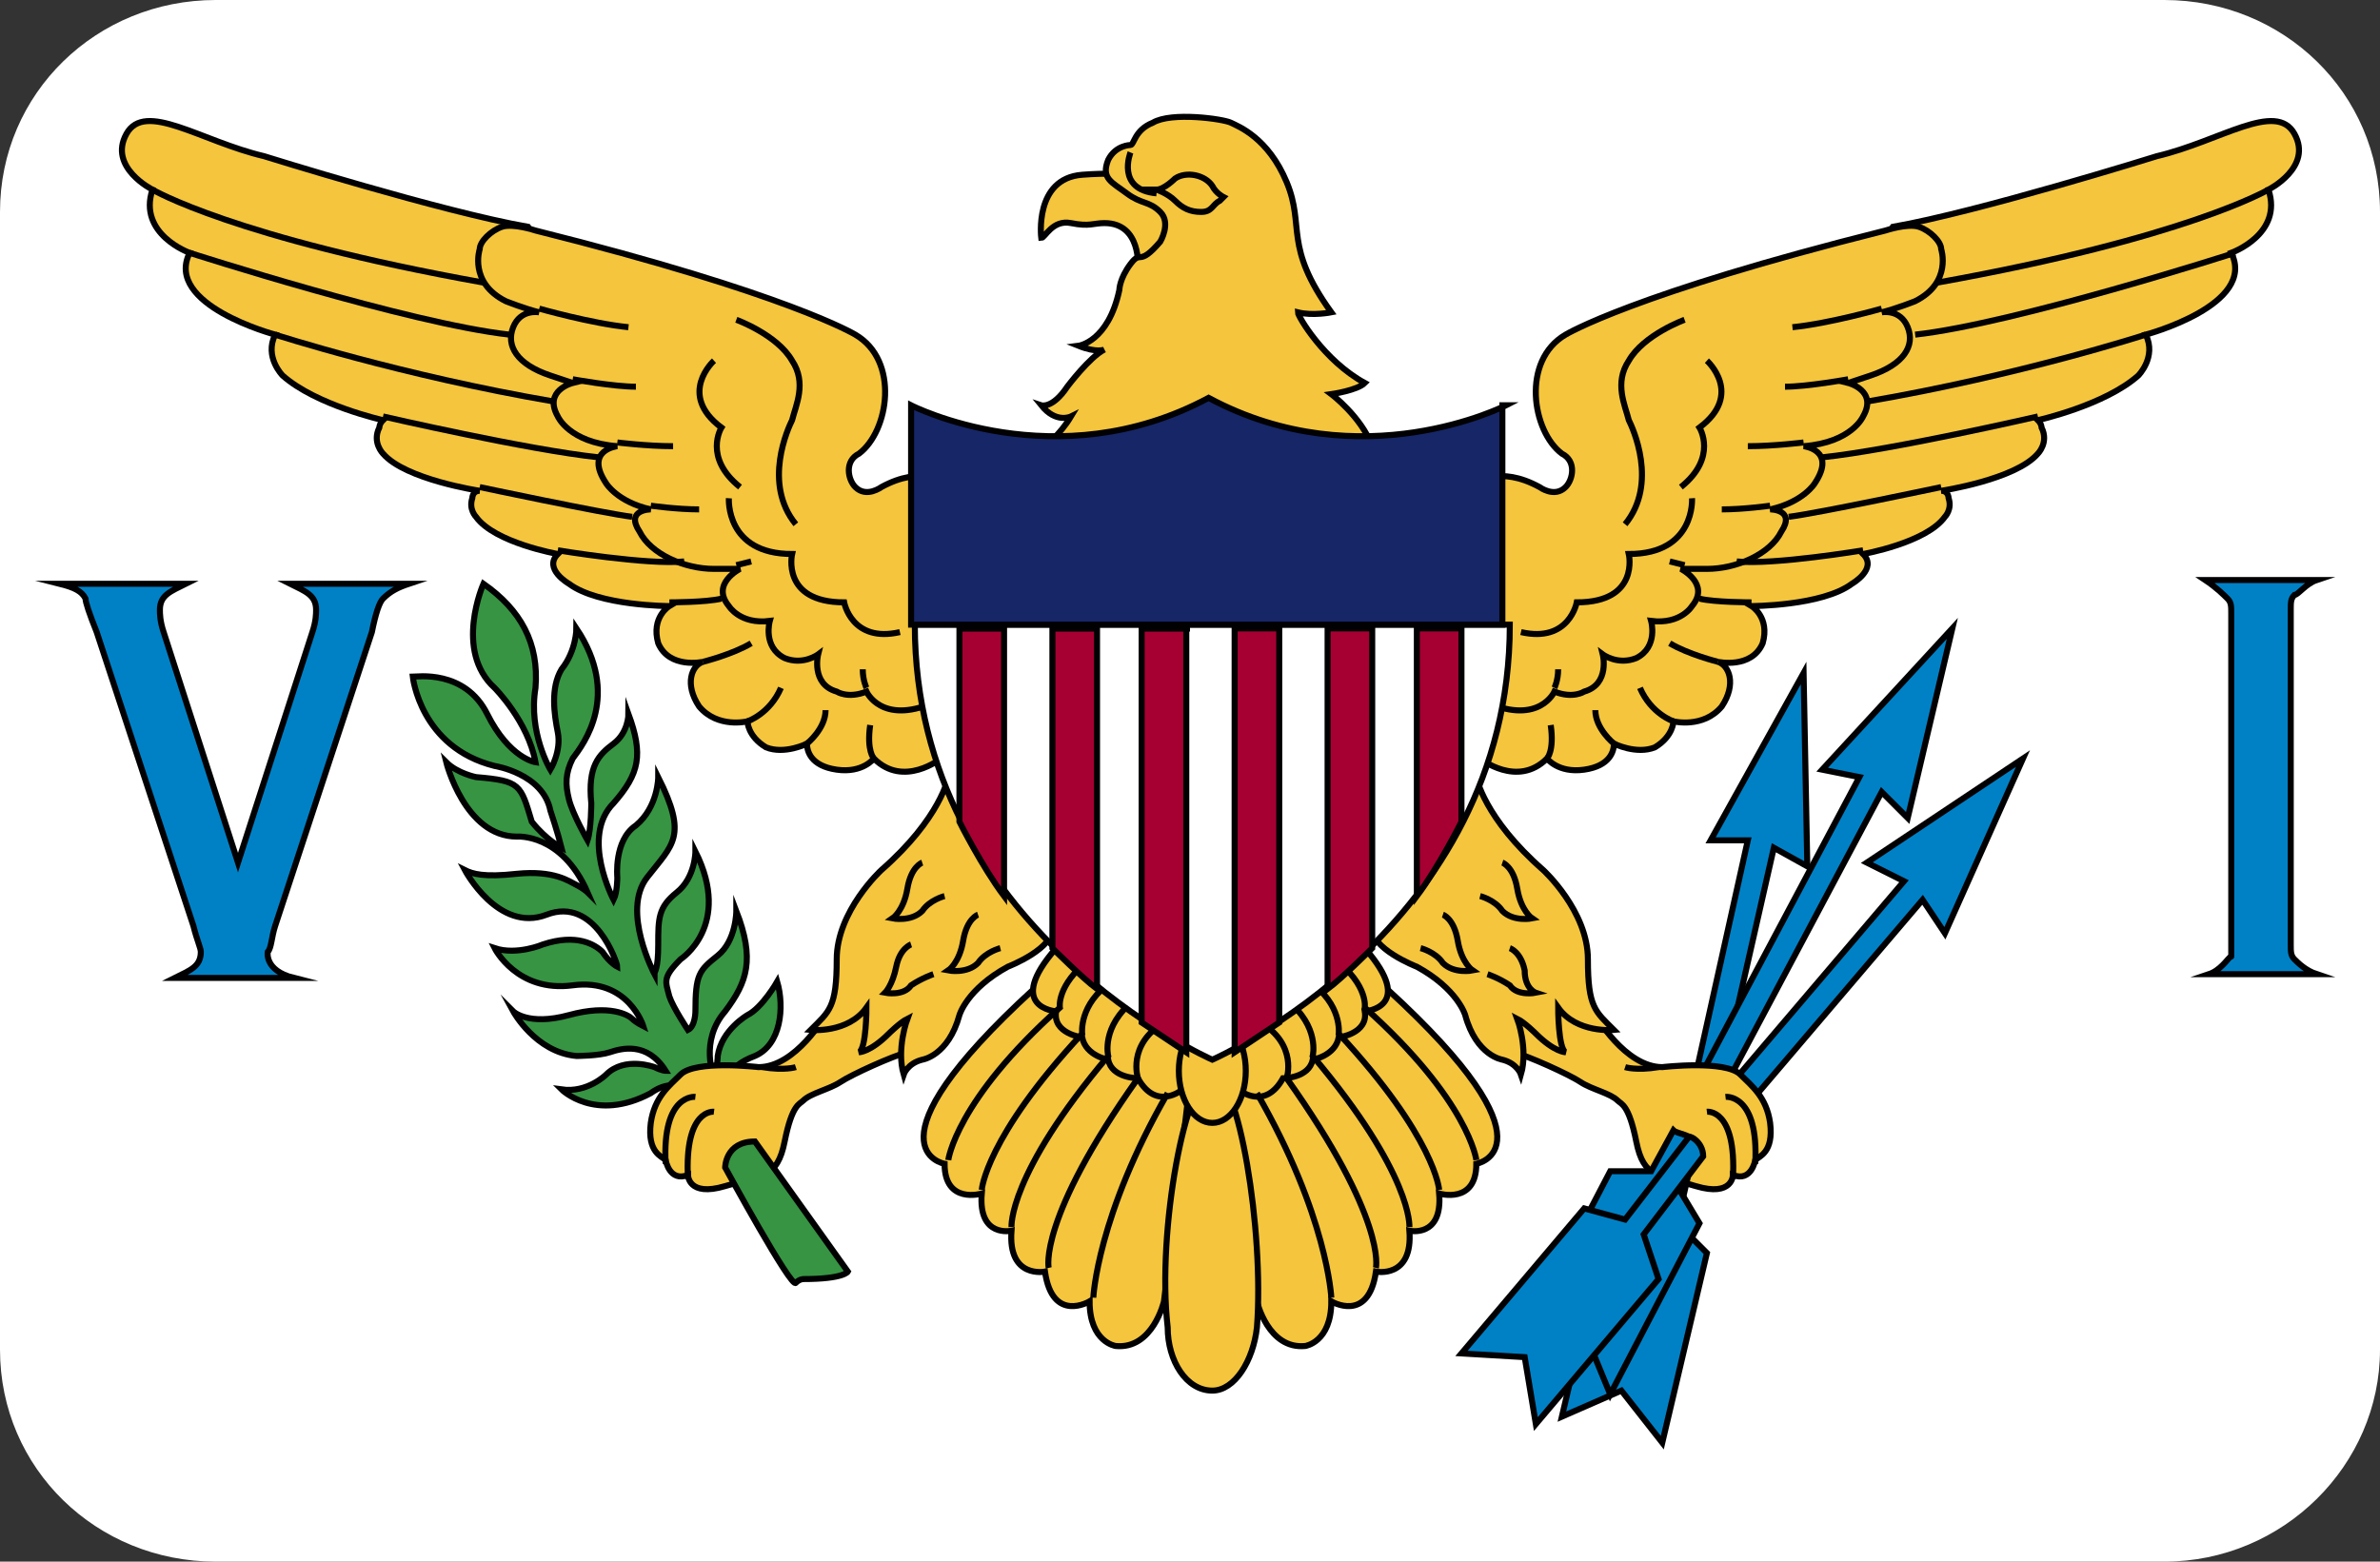 <?xml version="1.0" encoding="utf-8"?>
<!-- Generator: Adobe Illustrator 20.0.0, SVG Export Plug-In . SVG Version: 6.00 Build 0)  -->
<svg version="1.1" id="Layer_1" xmlns="http://www.w3.org/2000/svg" xmlns:xlink="http://www.w3.org/1999/xlink" x="0px" y="0px"
	 viewBox="0 0 64 42" style="enable-background:new 0 0 64 42;" xml:space="preserve">
<rect x="0" y="0" width="64" height="42" fill="#333333" stroke="none"/>
<style type="text/css">
	.st0{fill:#FFFFFF;}
	.st1{fill:#369443;stroke:#010002;stroke-width:0.162;stroke-miterlimit:10;}
	.st2{fill:#F4C53D;stroke:#010002;stroke-width:0.162;stroke-miterlimit:10;}
	.st3{fill:none;stroke:#010002;stroke-width:0.162;stroke-miterlimit:10;}
	.st4{fill:#F4C53D;stroke:#010002;stroke-width:0.162;}
	.st5{fill:#F6E200;stroke:#010002;stroke-width:0.162;}
	.st6{fill:none;stroke:#010002;stroke-width:0.162;}
	.st7{fill:#0081C6;stroke:#010002;stroke-width:0.162;stroke-miterlimit:10;}
	.st8{fill:#FFFFFF;stroke:#010002;stroke-width:0.162;}
	.st9{fill:#A60032;stroke:#010002;stroke-width:0.162;}
	.st10{fill:none;}
	.st11{fill:#162667;stroke:#010002;stroke-width:0.162;stroke-miterlimit:10;}
</style>
<path id="SVGID_1_" class="st0" d="M5.8,0h52.4C61.4,0,64,2.5,64,5.7v30.6c0,3.1-2.6,5.7-5.8,5.7H5.8C2.6,42,0,39.5,0,36.3V5.7
	C0,2.5,2.6,0,5.8,0z"/>
<g>
	<path id="path5" class="st1" d="M19.6,29.1c0,0-0.1-0.4,0.7-0.7c0.7-0.3,0.8-1.3,0.6-2c0,0-0.4,0.7-0.8,0.9c0,0-0.7,0.4-0.8,1.1
		c0,0,0,0.3-0.1,0.5c0,0.1-0.4-0.9,0.3-1.7c0.6-0.8,0.8-1.4,0.3-2.7c0,0,0,0.8-0.5,1.2c-0.5,0.4-0.6,0.5-0.6,1.5c0,0,0,0.4-0.2,0.5
		c0,0-0.4-0.6-0.5-0.9c-0.1-0.4-0.2-0.5,0.3-1c0,0,1.4-0.9,0.4-2.9c0,0,0,0.7-0.5,1.1c-0.5,0.4-0.5,0.7-0.5,1.4
		c0,0.7-0.1,0.7-0.1,0.8c0,0-0.9-1.7-0.2-2.6c0.7-0.9,1.1-1.1,0.3-2.7c0,0,0,0.8-0.6,1.3c-0.6,0.4-0.5,1.4-0.5,1.4s0,0.4-0.1,0.6
		c0,0-0.9-1.7,0-2.6c0.7-0.8,0.8-1.3,0.4-2.4c0,0,0,0.5-0.4,0.8c-0.4,0.3-0.7,0.6-0.6,1.6c0,0,0,0.7-0.1,1c0,0-0.4-0.7-0.5-1.1
		c-0.1-0.4-0.1-0.7,0.1-1.1c0.3-0.4,1.3-1.7,0.1-3.5c0,0,0,0.6-0.4,1.1c-0.3,0.5-0.2,1.2-0.1,1.7c0.1,0.5-0.2,1-0.2,1
		s-0.6-1-0.4-2.2c0.1-1.2-0.4-2.1-1.4-2.8c0,0-0.8,1.8,0.3,2.8c0,0,0.9,0.9,1.1,2c0,0-0.7-0.1-1.3-1.3c-0.6-1.2-1.9-1-2-1
		c0,0,0.2,1.9,2.2,2.4c0,0,1.3,0.2,1.5,1.2c0,0,0.2,0.6,0.3,1c0,0-0.4-0.2-0.8-0.7C14,21.1,14,21,12.8,20.9c0,0-0.5-0.1-0.8-0.4
		c0,0,0.5,2,1.9,2c0,0,1.2-0.1,1.9,1.5c0,0-0.1-0.1-0.3-0.2c-0.2-0.1-0.6-0.4-1.6-0.3c-0.9,0.1-1.2,0-1.4-0.1c0,0,0.9,1.7,2.2,1.2
		c1.3-0.5,1.9,1.3,1.9,1.4c0,0-0.2-0.1-0.4-0.4c-0.2-0.2-0.7-0.5-1.6-0.2c0,0-0.7,0.3-1.3,0.1c0,0,0.6,1.2,2.1,1
		c1.5-0.2,1.9,1.1,1.9,1.1s-0.2-0.1-0.3-0.2c-0.1-0.1-0.6-0.4-1.7-0.1c-1.1,0.3-1.5-0.1-1.5-0.1s0.6,1.1,1.7,1.2c0,0,0.6,0,0.9-0.1
		c0.3-0.1,1-0.3,1.5,0.5c0,0-0.1,0-0.3-0.1c0,0-0.8-0.3-1.3,0.2c0,0-0.5,0.5-1.2,0.4c0,0,0.9,0.9,2.4,0.1c0,0,0.5-0.4,0.9-0.1
		C18.8,29.7,19.6,29.1,19.6,29.1z"/>
	<path id="path7" class="st2" d="M28,6.4c0,0-0.2-1.6,1.1-1.7C30.4,4.6,31,4.8,31,4.8L31.6,6l-0.2,0.8l-0.8,0.4c0,0,0.1-1.2-0.9-1.2
		c-0.3,0-0.4,0.1-0.9,0C28.3,5.9,28.1,6.4,28,6.4z"/>
	<path id="path9" class="st2" d="M36.7,10.3c-0.2,0.2-0.9,0.3-0.9,0.3s0.8,0.6,1.1,1.4c0.3,0.8-8.8,0-8.8,0s0.4-0.3,0.7-0.8
		c0,0-0.4,0.2-0.8-0.3c0,0,0.3,0.1,0.7-0.5c0,0,0.6-0.8,1-1c0,0-0.2,0.1-0.7-0.1c0,0,0.8-0.1,1.1-1.5c0,0,0-0.3,0.3-0.7
		c0.3-0.4,0.2,0.1,0.8-0.6c0,0,0.3-0.5,0-0.8s-0.5-0.2-0.9-0.5s-0.7-0.4-0.5-0.9c0.2-0.4,0.6-0.4,0.6-0.4c0.1,0,0.1-0.4,0.6-0.6
		c0.5-0.3,1.9-0.1,2.1,0c0.2,0.1,1,0.4,1.5,1.6c0.5,1.2-0.1,1.7,1.2,3.5c0,0-0.5,0.1-0.9,0C34.9,8.5,35.6,9.7,36.7,10.3z"/>
	<path id="path11" class="st3" d="M31.1,5.2c-1.1-0.1-0.7-1.1-0.7-1.1"/>
	<path id="path13" class="st2" d="M32.9,5.3c0,0-0.2-0.1-0.3-0.3c-0.2-0.3-0.7-0.4-1-0.2c0,0-0.3,0.3-0.5,0.3c0,0,0.3,0.1,0.5,0.3
		c0.2,0.2,0.4,0.3,0.7,0.3c0.3,0,0.3-0.2,0.5-0.3C32.8,5.4,32.9,5.3,32.9,5.3z"/>
	<path id="path15" class="st4" d="M39.8,20.4c0,0,1,0.8,1.8,0c0,0,0.3,0.4,1,0.3c0.7-0.1,0.8-0.5,0.8-0.7c0,0,0.6,0.3,1.1,0.1
		c0.5-0.3,0.5-0.7,0.5-0.7s0.8,0.2,1.3-0.4c0.4-0.6,0.2-1.1-0.1-1.2c0,0,0.9,0.2,1.2-0.5c0.2-0.7-0.3-1-0.3-1s1.9,0,2.7-0.6
		c0,0,0.7-0.4,0.3-0.8c0,0,1.7-0.3,2.2-1c0,0,0.2-0.2,0.1-0.5c0,0,0-0.2-0.2-0.2c0,0,2-0.3,2.6-1c0,0,0.3-0.3,0.1-0.7
		c0,0,0-0.1-0.1-0.2c0,0,1.8-0.4,2.7-1.2c0,0,0.5-0.5,0.2-1.1c0,0,3-0.8,2.3-2.2c0,0,1.4-0.5,1-1.7c0,0,1.2-0.6,0.7-1.5
		c-0.5-0.9-2,0.2-3.7,0.6c0,0-4.8,1.5-7.1,1.9l-6.7,10l-3.9,1.5L39.8,20.4z"/>
	<path id="path17" class="st4" d="M39.7,13c0,0,0.6-0.5,1.7,0.1c0,0,0.4,0.3,0.7,0c0.2-0.2,0.3-0.7-0.1-0.9
		c-0.8-0.6-1.1-2.5,0.1-3.2c0,0,1.8-1.1,8.6-2.8c0,0,0.6-0.2,0.9-0.1c0.3,0.1,0.6,0.4,0.6,0.6c0,0,0.3,0.9-0.7,1.4
		c0,0-0.5,0.2-0.9,0.3c0,0,0.5-0.1,0.7,0.4c0.2,0.5-0.1,1-1,1.3c0,0-0.3,0.1-0.6,0.2c0,0,0.8,0.2,0.4,0.9c0,0-0.3,0.7-1.6,0.8
		c0,0,0.9,0.1,0.3,1c0,0-0.3,0.5-1.2,0.7c0,0,0.7,0,0.3,0.6c-0.3,0.6-1.2,1-2,1c0,0-0.4,0-0.7,0c0,0,0.8,0.4,0.3,1
		c0,0-0.3,0.5-1.1,0.4c0,0,0.2,0.7-0.4,1c-0.5,0.2-0.9-0.1-0.9-0.1s0.2,0.8-0.5,1c0,0-0.3,0.2-0.8,0c0,0-0.4,0.9-1.8,0.3
		C38.7,18.2,39.7,13,39.7,13z"/>
	<path id="path19" class="st5" d="M36.2,15.6"/>
	<path id="path21" class="st6" d="M61,5.1c0,0-2.2,1.3-8.9,2.5"/>
	<path id="path23" class="st4" d="M22.2,27.3c0,0-0.8,1.4-1.8,1.4c0,0-1.7-0.2-2.1,0.2c-0.3,0.3-0.7,0.6-0.8,1.3
		c-0.1,0.8,0.3,0.9,0.4,1c0,0,0.1,0.6,0.6,0.4c0,0,0,0.6,1,0.3s1.4-0.2,1.6-1.2c0.2-1,0.4-1,0.5-1.1c0.2-0.2,0.7-0.3,1-0.5
		c0.3-0.2,1.4-0.7,1.8-0.8c0.4,0,0.3-1.3,0.3-1.3h-1l-0.5-0.7L22.2,27.3z"/>
	<path id="path25" class="st6" d="M60.1,6.8c0,0-5.9,1.9-8.6,2.2"/>
	<path id="path27" class="st6" d="M57.7,9c0,0-3.4,1.1-7.5,1.8"/>
	<path id="path29" class="st6" d="M54.8,11.2c0,0-3.9,0.9-5.8,1.1"/>
	<path id="path31" class="st3" d="M52.2,13.1c0,0-3.3,0.7-4.1,0.8"/>
	<polygon id="polygon33" class="st7" points="48.5,18.1 48.6,23.3 48.6,23.3 47.7,22.8 47.7,22.8 46.2,29.4 45.6,28.9 47,22.6 
		47,22.6 46,22.6 46,22.6 	"/>
	<path id="path35" class="st3" d="M50.1,14.8c0,0-2.4,0.4-3.4,0.3"/>
	<path id="path37" class="st3" d="M47.1,16.2c0,0-1,0-1.4-0.1"/>
	<path id="path39" class="st3" d="M46.2,17.8c0,0-0.8-0.2-1.3-0.5"/>
	<path id="path41" class="st3" d="M45,19.4c0,0-0.6-0.2-0.9-0.9"/>
	<path id="path43" class="st3" d="M43.4,20c0,0-0.5-0.4-0.5-0.9"/>
	<polygon id="polygon45" class="st7" points="54.4,20.4 52.3,25.1 52.3,25.1 51.7,24.2 51.7,24.2 47.1,29.6 46.6,29.1 51.2,23.7 
		51.2,23.7 50.2,23.2 50.2,23.2 	"/>
	<path id="path47" class="st3" d="M41.6,20.4c0,0,0.2-0.2,0.1-0.9"/>
	<polygon id="polygon49" class="st7" points="52.5,16.9 51.3,22 51.3,22 50.6,21.3 50.6,21.3 46.4,29.2 45.8,28.8 50,20.9 50,20.9 
		49,20.7 49,20.7 	"/>
	<path id="path51" class="st3" d="M41.8,18.5c0,0,0.1-0.2,0.1-0.5"/>
	<path id="path53" class="st4" d="M25.3,20.4c0,0-1,0.8-1.8,0c0,0-0.3,0.4-1,0.3c-0.7-0.1-0.8-0.5-0.8-0.7c0,0-0.6,0.3-1.1,0.1
		c-0.5-0.3-0.5-0.7-0.5-0.7s-0.8,0.2-1.3-0.4c-0.4-0.6-0.2-1.1,0.1-1.2c0,0-0.9,0.2-1.2-0.5c-0.2-0.7,0.3-1,0.3-1s-1.9,0-2.7-0.6
		c0,0-0.7-0.4-0.3-0.8c0,0-1.7-0.3-2.2-1c0,0-0.2-0.2-0.1-0.5c0,0,0-0.2,0.2-0.2c0,0-2-0.3-2.6-1c0,0-0.3-0.3-0.1-0.7
		c0,0,0-0.1,0.1-0.2c0,0-1.8-0.4-2.7-1.2c0,0-0.5-0.5-0.2-1.1c0,0-3-0.8-2.3-2.2c0,0-1.4-0.5-1-1.7c0,0-1.2-0.6-0.7-1.5
		c0.5-0.9,2,0.2,3.7,0.6c0,0,4.8,1.5,7.1,1.9l6.7,10l3.9,1.5L25.3,20.4z"/>
	<path id="path55" class="st3" d="M45.3,8.6c0,0-1.1,0.4-1.5,1.1c-0.4,0.6-0.1,1.2,0,1.6c0.1,0.2,0.8,1.7-0.1,2.8"/>
	<path id="path57" class="st4" d="M25.4,13c0,0-0.6-0.5-1.7,0.1c0,0-0.4,0.3-0.7,0c-0.2-0.2-0.3-0.7,0.1-0.9
		c0.8-0.6,1.1-2.5-0.1-3.2c0,0-1.8-1.1-8.6-2.8c0,0-0.6-0.2-0.9-0.1c-0.3,0.1-0.6,0.4-0.6,0.6c0,0-0.3,0.9,0.7,1.4
		c0,0,0.5,0.2,0.9,0.3c0,0-0.5-0.1-0.7,0.4c-0.2,0.5,0.1,1,1,1.3c0,0,0.3,0.1,0.6,0.2c0,0-0.8,0.2-0.4,0.9c0,0,0.3,0.7,1.6,0.8
		c0,0-0.9,0.1-0.3,1c0,0,0.3,0.5,1.2,0.7c0,0-0.7,0-0.3,0.6c0.3,0.6,1.2,1,2,1c0,0,0.4,0,0.7,0c0,0-0.8,0.4-0.3,1
		c0,0,0.3,0.5,1.1,0.4c0,0-0.2,0.7,0.4,1c0.5,0.2,0.9-0.1,0.9-0.1s-0.2,0.8,0.5,1c0,0,0.3,0.2,0.8,0c0,0,0.4,0.9,1.8,0.3
		C26.5,18.2,25.4,13,25.4,13z"/>
	<path id="path59" class="st3" d="M45.3,15.2c0,0,0,0-0.4-0.1"/>
	<path id="path61" class="st3" d="M47.6,13.6c0,0-0.7,0.1-1.3,0.1"/>
	<path id="path63" class="st3" d="M48.5,11.9c0,0-0.8,0.1-1.5,0.1"/>
	<path id="path65" class="st3" d="M49.7,10.2c0,0-1.1,0.2-1.7,0.2"/>
	<path id="path67" class="st3" d="M50.6,8.3c0,0-1.4,0.4-2.4,0.5"/>
	<path id="path69" class="st3" d="M45.9,9.7c0,0,1,0.9-0.2,1.8c0,0,0.5,0.8-0.5,1.6"/>
	<path id="path71" class="st4" d="M25.5,20.9c0,0-0.2,1.1-1.8,2.5c0,0-1.2,1.1-1.2,2.4c0,1.3-0.2,1.4-0.7,1.9c0,0,1,0.1,1.5-0.6
		c0,0,0,1.1-0.2,1.2c0,0,0.3,0,0.8-0.5c0,0,0.3-0.3,0.5-0.4c0,0-0.3,0.8-0.1,1.5c0,0,0.1-0.3,0.5-0.4c0,0,0.7-0.1,1-1.2
		c0,0,0.2-0.7,1.3-1.3c0,0,1.3-0.5,1.2-1.1C28.3,24.3,25.5,20.9,25.5,20.9z"/>
	<path id="path73" class="st3" d="M45.5,13.4c0,0,0.1,1.5-1.7,1.5c0,0,0.3,1.3-1.4,1.3c0,0-0.2,1.1-1.5,0.8"/>
	<path id="path75" class="st4" d="M42.9,27.3c0,0,0.8,1.4,1.8,1.4c0,0,1.7-0.2,2.1,0.2c0.3,0.3,0.7,0.6,0.8,1.3
		c0.1,0.8-0.3,0.9-0.4,1c0,0-0.1,0.6-0.6,0.4c0,0,0,0.6-1,0.3c-1-0.3-1.4-0.2-1.6-1.2c-0.2-1-0.4-1-0.5-1.1c-0.2-0.2-0.7-0.3-1-0.5
		c-0.3-0.2-1.4-0.7-1.8-0.8c-0.4,0-0.3-1.3-0.3-1.3h1l0.5-0.7L42.9,27.3z"/>
	<path id="path77" class="st4" d="M39.7,20.9c0,0,0.2,1.1,1.8,2.5c0,0,1.2,1.1,1.2,2.4c0,1.3,0.2,1.4,0.7,1.9c0,0-1,0.1-1.5-0.6
		c0,0,0,1.1,0.2,1.2c0,0-0.3,0-0.8-0.5c0,0-0.3-0.3-0.5-0.4c0,0,0.3,0.8,0.1,1.5c0,0-0.1-0.3-0.5-0.4c0,0-0.7-0.1-1-1.2
		c0,0-0.2-0.7-1.3-1.3c0,0-1.3-0.5-1.2-1.1C36.9,24.3,39.7,20.9,39.7,20.9z"/>
	<path id="path79" class="st6" d="M43.7,28.7c0,0,0.3,0.1,0.9,0"/>
	<path id="path81" class="st3" d="M46.4,29.5c0,0,0.9-0.1,0.8,1.8"/>
	<path id="path83" class="st3" d="M45.9,29.9c0,0,0.8-0.1,0.7,1.8"/>
	<path id="path85" class="st6" d="M38.2,25.5c0,0,0.4,0.1,0.6,0.4c0.3,0.3,0.8,0.2,0.8,0.2s-0.3-0.2-0.4-0.8
		c-0.1-0.6-0.4-0.7-0.4-0.7"/>
	<path id="path87" class="st6" d="M39.8,24.1c0,0,0.4,0.1,0.6,0.4c0.3,0.3,0.8,0.2,0.8,0.2s-0.3-0.2-0.4-0.8
		c-0.1-0.6-0.4-0.7-0.4-0.7"/>
	<path id="path89" class="st6" d="M40,26.2c0,0,0.3,0.1,0.6,0.3c0.2,0.3,0.7,0.2,0.7,0.2S41,26.6,41,26.1c-0.1-0.5-0.4-0.6-0.4-0.6"
		/>
	<path id="path91" class="st2" d="M33.8,35c0,0,0.3,1.3,1.3,1.2c0,0,0.7-0.1,0.7-1.2c0,0,1,0.6,1.2-0.8c0,0,1,0.2,0.9-1.1
		c0,0,0.9,0.2,0.8-1c0,0,1,0.3,1-0.8c0,0,2.3-0.4-2.4-4.7L33,29L33.8,35z"/>
	<path id="path93" class="st4" d="M33.3,29.3c0,0,0.7,0.6,1.2-0.3c0,0,0.7,0,0.8-0.5c0,0,0.6-0.1,0.7-0.6c0,0,0.8-0.1,0.7-0.7
		c0,0,1.4-0.1,0-1.7C35.3,23.9,33,28,33,28L33.3,29.3z"/>
	<path id="path95" class="st3" d="M35.8,34.9c0,0-0.1-2.2-2-5.5"/>
	<path id="path97" class="st3" d="M37,34.1c0,0,0.3-1.3-2.4-5.1c0,0,0.3-0.9-0.7-1.5"/>
	<path id="path99" class="st3" d="M37.9,33c0,0,0.1-1.4-2.6-4.6c0,0,0.2-0.8-0.7-1.5"/>
	<path id="path101" class="st3" d="M38.7,32c0,0-0.1-1.4-2.7-4.2c0,0,0.1-0.8-0.8-1.4"/>
	<path id="path103" class="st3" d="M39.7,31.2c0,0-0.2-1.6-3-4.1c0,0,0.1-0.6-0.8-1.3"/>
	<path id="path105" class="st2" d="M31.3,35c0,0-0.3,1.3-1.3,1.2c0,0-0.7-0.1-0.7-1.2c0,0-1,0.6-1.2-0.8c0,0-1,0.2-0.9-1.1
		c0,0-0.9,0.2-0.8-1c0,0-1,0.3-1-0.8c0,0-2.3-0.4,2.4-4.7l4.2,2.5L31.3,35z"/>
	<path id="path107" class="st4" d="M31.8,29.3c0,0-0.7,0.6-1.2-0.3c0,0-0.7,0-0.8-0.5c0,0-0.6-0.1-0.7-0.6c0,0-0.8-0.1-0.7-0.7
		c0,0-1.4-0.1,0-1.7c1.4-1.5,3.7,2.6,3.7,2.6L31.8,29.3z"/>
	<path id="path109" class="st3" d="M29.4,34.9c0,0,0.1-2.2,2-5.5"/>
	<path id="path111" class="st3" d="M28.2,34.1c0,0-0.3-1.3,2.4-5.1c0,0-0.3-0.9,0.7-1.5"/>
	<path id="path113" class="st4" d="M32.6,28.9c0.7,0,1.4,4.2,1.2,6.8c-0.1,0.9-0.6,1.7-1.2,1.7c-0.7,0-1.2-0.8-1.2-1.7
		C31.1,33.1,31.9,28.9,32.6,28.9"/>
	<path id="path115" class="st3" d="M27.2,33c0,0-0.1-1.4,2.6-4.6c0,0-0.2-0.8,0.7-1.5"/>
	<path id="path117" class="st3" d="M26.4,32c0,0,0.1-1.4,2.7-4.2c0,0-0.1-0.8,0.8-1.4"/>
	<ellipse id="ellipse119" class="st4" cx="32.6" cy="28.8" rx="0.9" ry="1.4"/>
	<path id="path121" class="st3" d="M25.5,31.2c0,0,0.2-1.6,3-4.1c0,0-0.1-0.6,0.8-1.3"/>
	<path id="path123" class="st8" d="M32.6,28.5c0,0,8-3.5,8-11.7H24.6C24.6,25,32.6,28.5,32.6,28.5z"/>
	<line id="line125" class="st3" x1="28.3" y1="16.9" x2="29.5" y2="16.9"/>
	<line id="line127" class="st3" x1="25.8" y1="16.9" x2="27" y2="16.9"/>
	<line id="line129" class="st3" x1="30.7" y1="16.9" x2="32" y2="16.9"/>
	<path id="path131" class="st9" d="M25.8,16.9v5.2c0,0,0.6,1.2,1.2,2v-7.2H25.8L25.8,16.9z"/>
	<path id="path133" class="st9" d="M28.3,16.9v8.6c0,0,0.8,0.8,1.2,1.1v-9.7H28.3z"/>
	<path id="path135" class="st9" d="M30.7,16.9v10.6c0,0,0.9,0.6,1.2,0.8V16.9L30.7,16.9L30.7,16.9z"/>
	<line id="line137" class="st6" x1="25.8" y1="16.9" x2="27" y2="16.9"/>
	<line id="line139" class="st6" x1="28.3" y1="16.9" x2="29.5" y2="16.9"/>
	<line id="line141" class="st6" x1="30.7" y1="16.9" x2="32" y2="16.9"/>
	<path id="path143" class="st9" d="M39.3,16.9v5.2c0,0-0.6,1.2-1.2,2v-7.2H39.3z"/>
	<path id="path145" class="st9" d="M36.9,16.9v8.6c0,0-0.8,0.8-1.2,1.1v-9.7H36.9z"/>
	<path id="path147" class="st9" d="M34.4,16.9v10.6c0,0-0.9,0.6-1.2,0.8V16.9L34.4,16.9L34.4,16.9z"/>
	<line id="line149" class="st10" x1="41" y1="36.4" x2="40.2" y2="37.3"/>
	<line id="line151" class="st10" x1="39.3" y1="36.3" x2="41.3" y2="38.2"/>
	<path id="path153" class="st7" d="M45.4,31.6l-0.3,1.3l0,0l0.8,0.8l0,0l-1.2,5.1l-1.1-1.4l-1.6,0.7l1.2-5.1l0,0l1.1-0.3l0,0
		l0.3-1.3C44.7,31.5,45,31.3,45.4,31.6z"/>
	<path id="path155" class="st7" d="M45.7,30.8l-0.6,1.1l0,0l0.6,1l0,0l-2.4,4.6l-0.7-1.7l-1.7,0.3l2.4-4.6l0,0l1.1,0l0,0l0.6-1.1
		C45.1,30.5,45.5,30.5,45.7,30.8z"/>
	<path id="path157" class="st7" d="M45.8,31.1l-1.6,2.1l0,0l0.4,1.2l0,0l-3.3,3.9l-0.3-1.8l-1.7-0.1l3.3-3.9l0,0l1.1,0.3l0,0
		l1.7-2.2C45.4,30.5,45.8,30.7,45.8,31.1z"/>
	<path id="path159" class="st3" d="M20.4,26.1"/>
	<path id="path161" class="st6" d="M4.1,5.1c0,0,2.2,1.3,8.9,2.5"/>
	<path id="path163" class="st6" d="M5.1,6.8c0,0,5.9,1.9,8.6,2.2"/>
	<path id="path165" class="st6" d="M7.4,9c0,0,3.4,1.1,7.5,1.8"/>
	<path id="path167" class="st6" d="M10.3,11.2c0,0,3.9,0.9,5.8,1.1"/>
	<path id="path169" class="st3" d="M12.9,13.1c0,0,3.3,0.7,4.1,0.8"/>
	<path id="path171" class="st3" d="M15,14.8c0,0,2.4,0.4,3.4,0.3"/>
	<path id="path173" class="st3" d="M18,16.2c0,0,1,0,1.4-0.1"/>
	<path id="path175" class="st3" d="M18.9,17.8c0,0,0.8-0.2,1.3-0.5"/>
	<path id="path177" class="st3" d="M20.1,19.4c0,0,0.6-0.2,0.9-0.9"/>
	<path id="path179" class="st3" d="M21.7,20c0,0,0.5-0.4,0.5-0.9"/>
	<path id="path181" class="st3" d="M23.5,20.4c0,0-0.2-0.2-0.1-0.9"/>
	<path id="path183" class="st3" d="M23.3,18.5c0,0-0.1-0.2-0.1-0.5"/>
	<path id="path185" class="st3" d="M19.8,8.6c0,0,1.1,0.4,1.5,1.1c0.4,0.6,0.1,1.2,0,1.6c-0.1,0.2-0.8,1.7,0.1,2.8"/>
	<path id="path187" class="st3" d="M19.8,15.2c0,0,0,0,0.4-0.1"/>
	<path id="path189" class="st3" d="M17.5,13.6c0,0,0.7,0.1,1.3,0.1"/>
	<path id="path191" class="st3" d="M16.6,11.9c0,0,0.8,0.1,1.5,0.1"/>
	<path id="path193" class="st1" d="M19.5,31.4c0,0,0-0.7,0.8-0.7l2.5,3.5c0,0-0.1,0.2-1.2,0.2c0,0-0.1,0-0.2,0.1
		C21.3,34.7,19.5,31.4,19.5,31.4z"/>
	<path id="path195" class="st3" d="M15.4,10.2c0,0,1.1,0.2,1.7,0.2"/>
	<path id="path197" class="st3" d="M14.5,8.3c0,0,1.4,0.4,2.4,0.5"/>
	<path id="path199" class="st3" d="M19.2,9.7c0,0-1,0.9,0.2,1.8c0,0-0.5,0.8,0.5,1.6"/>
	<path id="path201" class="st3" d="M19.6,13.4c0,0-0.1,1.5,1.7,1.5c0,0-0.3,1.3,1.4,1.3c0,0,0.2,1.1,1.5,0.8"/>
	<path id="path203" class="st6" d="M21.4,28.7c0,0-0.3,0.1-0.9,0"/>
	<path id="path205" class="st3" d="M18.7,29.5c0,0-0.9-0.1-0.8,1.8"/>
	<path id="path207" class="st3" d="M19.2,29.9c0,0-0.8-0.1-0.7,1.8"/>
	<path id="path209" class="st6" d="M26.9,25.5c0,0-0.4,0.1-0.6,0.4c-0.3,0.3-0.8,0.2-0.8,0.2s0.3-0.2,0.4-0.8
		c0.1-0.6,0.4-0.7,0.4-0.7"/>
	<path id="path211" class="st6" d="M25.4,24.1c0,0-0.4,0.1-0.6,0.4c-0.3,0.3-0.8,0.2-0.8,0.2s0.3-0.2,0.4-0.8
		c0.1-0.6,0.4-0.7,0.4-0.7"/>
	<path id="path213" class="st6" d="M25.1,26.2c0,0-0.3,0.1-0.6,0.3c-0.2,0.3-0.7,0.2-0.7,0.2s0.2-0.2,0.3-0.7
		c0.1-0.5,0.4-0.6,0.4-0.6"/>
	<path id="path215" class="st11" d="M40.5,10.9c0,0-3.9,2-8-0.2c-4.1,2.2-8,0.2-8,0.2v5.9h15.9V10.9L40.5,10.9z"/>
	<path id="path217" class="st7" d="M4.7,26.3c0.4-0.2,0.7-0.3,0.7-0.7c0-0.1-0.1-0.3-0.2-0.7L2.6,17c-0.2-0.5-0.3-0.8-0.3-0.9
		c-0.1-0.2-0.3-0.3-0.7-0.4H2h2.7H5c-0.4,0.2-0.7,0.3-0.7,0.7c0,0.1,0,0.3,0.1,0.6l2,6.2l2-6.2c0.1-0.3,0.1-0.5,0.1-0.6
		c0-0.4-0.3-0.5-0.7-0.7h0.3h2.6H11c-0.3,0.1-0.5,0.2-0.7,0.4c-0.1,0.1-0.2,0.4-0.3,0.9l-2.6,7.9c-0.1,0.3-0.1,0.6-0.2,0.7
		c0,0-0.1,0.5,0.7,0.7L4.7,26.3L4.7,26.3z"/>
	<path id="path219" class="st7" d="M60,25.5v-9c0-0.2,0-0.3-0.1-0.4c-0.1-0.1-0.3-0.3-0.6-0.5h0.3H62h0.3c-0.3,0.1-0.5,0.4-0.6,0.4
		c-0.1,0.1-0.1,0.2-0.1,0.4v9c0,0.2,0,0.3,0.1,0.4c0.1,0.1,0.3,0.3,0.6,0.4H62h-2.3h-0.3c0.3-0.1,0.5-0.4,0.6-0.5
		C60,25.8,60,25.6,60,25.5z"/>
</g>
</svg>
